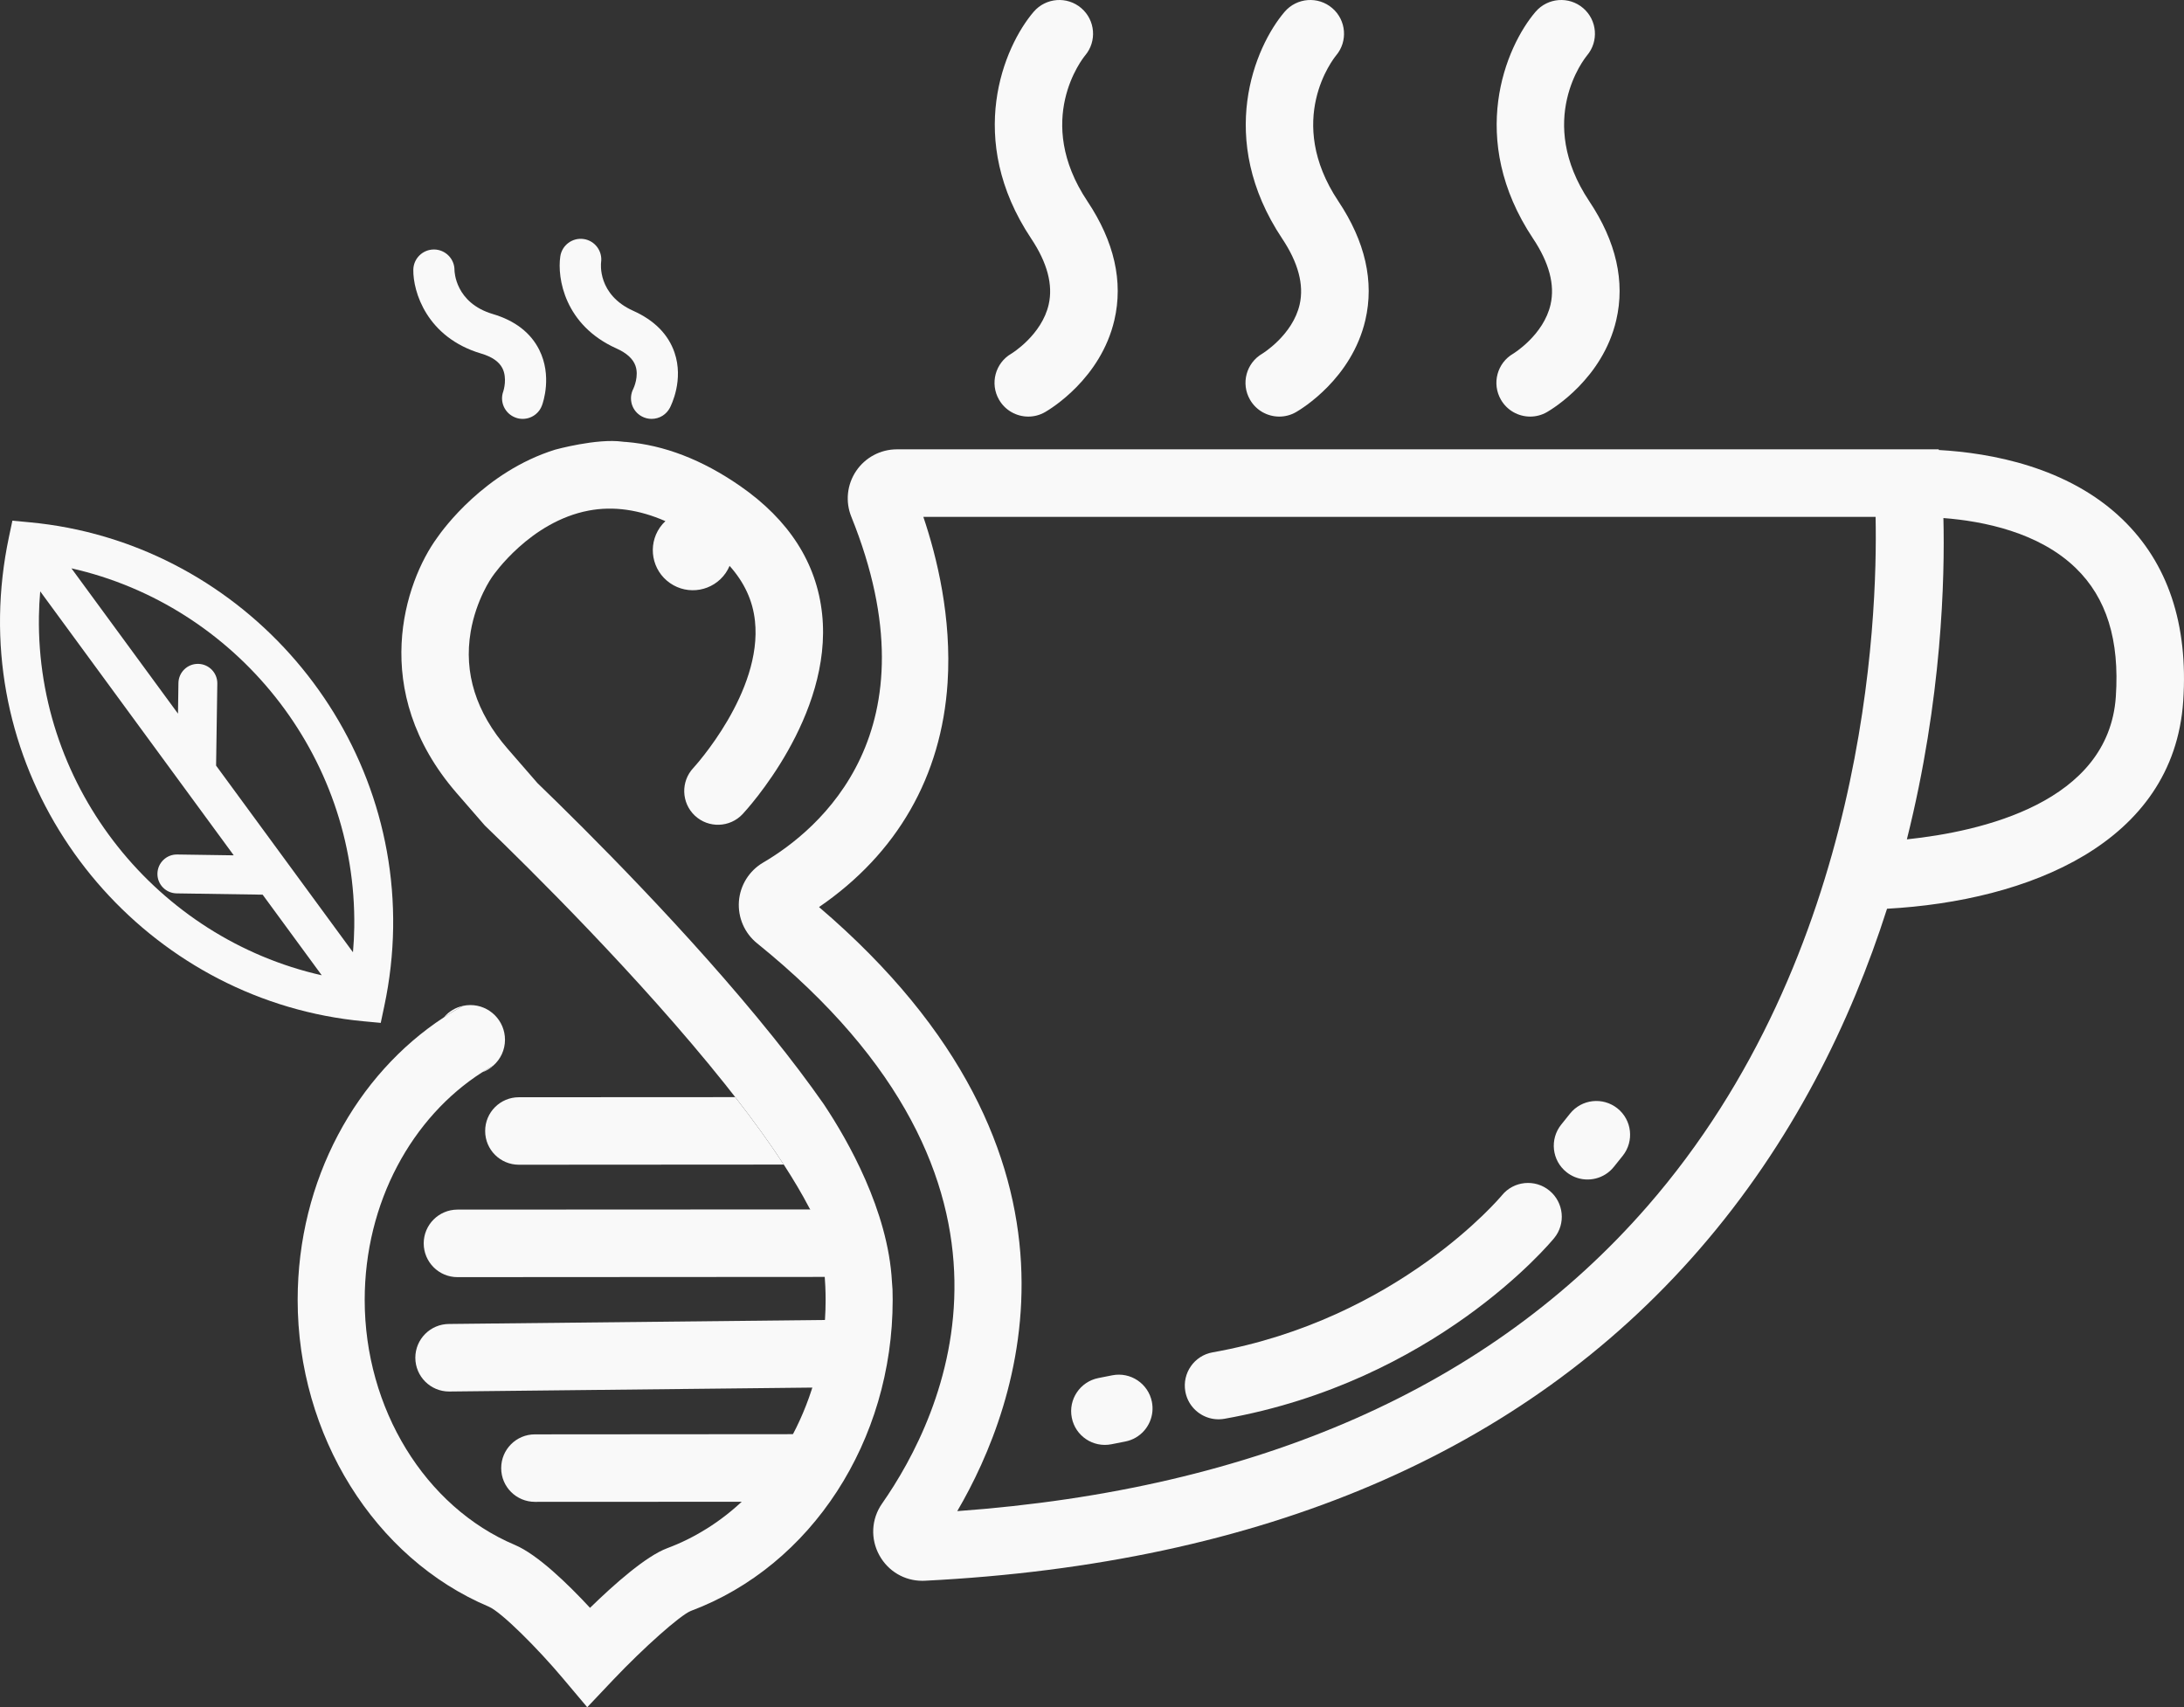 <?xml version="1.0" encoding="UTF-8" standalone="no"?>
<!-- Generator: Adobe Illustrator 24.0.2, SVG Export Plug-In . SVG Version: 6.00 Build 0)  -->

<svg
   version="1.1"
   id="Calque_1"
   x="0px"
   y="0px"
   viewBox="0 0 390.909 305.575"
   xml:space="preserve"
   width="390.909"
   height="305.575"
   xmlns="http://www.w3.org/2000/svg"
   xmlns:svg="http://www.w3.org/2000/svg"><rect x="0" y="0" width="390.909" height="305.575" fill="#333333" stroke="none"/><defs
   id="defs26" />
<style
   type="text/css"
   id="style1">
	.st0{fill:#040606;}
	.st1{fill:#1E3922;}
	.st2{fill:#714228;}
	.st3{fill:#E6AF24;}
</style>











<g
   id="g27"
   transform="translate(-310.332,-256.715)"><path
     class="st1"
     d="m 690.2,349.64 c -9.74,-9.38 -23.6,-11.86 -32.85,-12.38 l -0.01,-0.12 h -3.58 c -0.46,0 -0.89,0 -1.31,0 H 470.87 c -2.93,0 -5.66,1.45 -7.3,3.88 -1.63,2.42 -1.96,5.48 -0.86,8.19 15.51,38.44 -5.88,56.1 -15.79,61.9 0,0 0,0 0,0 -2.49,1.46 -4.11,4.05 -4.33,6.93 -0.21,2.89 1,5.7 3.26,7.52 53.31,43.06 33.4,84.47 22.36,100.28 -1.93,2.76 -2.11,6.32 -0.47,9.28 1.57,2.83 4.47,4.54 7.67,4.54 0.15,0 0.3,0 0.45,-0.01 60.42,-3.04 107.02,-22.95 138.52,-59.17 16.82,-19.33 27.25,-40.89 33.71,-61.11 25.28,-1.39 51.27,-11.71 53.01,-37.13 0.93,-13.77 -2.73,-24.74 -10.9,-32.6 z m -85.02,123 c -28.15,32.32 -69.68,50.65 -123.51,54.55 11.13,-19.01 27.54,-63.46 -24.74,-108.12 13.99,-9.59 21.92,-23.39 23.01,-40.16 0.75,-11.65 -1.9,-22.47 -4.34,-29.68 h 170.44 c 0.39,18.29 -1.6,78.35 -40.86,123.41 z m 83.86,-91.22 c -1.3,18.97 -24.07,24.13 -37.4,25.53 6.32,-25.2 6.8,-46.92 6.54,-57.51 7.24,0.56 17.1,2.57 23.68,8.94 5.52,5.34 7.87,12.88 7.18,23.04 z"
     id="path10"
     style="fill:#f9f9f9" /><path
     class="st2"
     d="m 587.66,469.82 c -2.58,-2.12 -6.39,-1.74 -8.5,0.84 -0.18,0.22 -18.55,22.21 -51.78,28.11 -3.29,0.58 -5.47,3.72 -4.89,7 0.39,2.21 1.94,3.92 3.91,4.63 0.96,0.35 2.02,0.45 3.1,0.26 37.57,-6.68 58.15,-31.3 59.01,-32.34 2.11,-2.57 1.73,-6.38 -0.85,-8.5 z"
     id="path11"
     style="fill:#f9f9f9" /><path
     class="st2"
     d="m 502.17,510.47 c -0.65,-3.27 1.48,-6.45 4.76,-7.1 l 2.48,-0.49 c 3.27,-0.65 6.45,1.48 7.1,4.76 0.11,0.58 0.14,1.15 0.09,1.7 -0.23,2.61 -2.15,4.86 -4.85,5.39 l -2.48,0.49 c -3.28,0.65 -6.46,-1.48 -7.1,-4.75 z"
     id="path12"
     style="fill:#f9f9f9" /><path
     class="st2"
     d="m 599.83,455.1 c -2.61,-2.08 -6.41,-1.66 -8.49,0.95 l -1.58,1.97 c -2.08,2.61 -1.66,6.41 0.95,8.49 0.46,0.37 0.95,0.65 1.47,0.87 2.42,1 5.31,0.33 7.02,-1.82 l 1.58,-1.97 c 2.08,-2.6 1.66,-6.41 -0.95,-8.49 z"
     id="path13"
     style="fill:#f9f9f9" /><path
     class="st1"
     d="m 491.36,320.01 c -2.89,1.67 -3.88,5.36 -2.21,8.25 1.12,1.94 3.15,3.02 5.24,3.02 1.02,0 2.06,-0.26 3.01,-0.81 1.01,-0.58 9.95,-6 12.39,-16.45 1.61,-6.9 -0.01,-14.07 -4.83,-21.29 -9.65,-14.48 -0.86,-25.53 -0.41,-26.08 2.14,-2.53 1.84,-6.32 -0.68,-8.48 -2.53,-2.17 -6.34,-1.88 -8.52,0.65 -5.35,6.25 -12.33,22.77 -0.44,40.61 2.87,4.3 3.92,8.26 3.13,11.76 -1.24,5.51 -6.66,8.81 -6.68,8.82 z"
     id="path14"
     style="fill:#f9f9f9" /><g
     id="g15"
     style="fill:#f9f9f9">
	<path
   class="st3"
   d="m 407.34,329.28 c -0.22,0.61 -0.6,1.15 -1.1,1.56 -0.67,0.56 -1.51,0.85 -2.36,0.85 -0.43,0 -0.86,-0.07 -1.27,-0.23 -0.93,-0.34 -1.66,-1.02 -2.08,-1.91 -0.41,-0.89 -0.45,-1.88 -0.11,-2.8 0.06,-0.19 0.73,-2.37 -0.17,-4.14 -0.6,-1.17 -1.88,-2.05 -3.82,-2.62 -9.72,-2.89 -12.18,-11.07 -12.12,-14.99 0.03,-2.02 1.68,-3.63 3.69,-3.63 h 0.05 c 2.02,0.03 3.65,1.69 3.63,3.71 0.01,0.22 0.13,5.84 6.85,7.84 3.98,1.18 6.78,3.34 8.32,6.41 2.33,4.65 0.69,9.42 0.49,9.95 z"
   id="path15"
   style="fill:#f9f9f9" />
</g><g
     id="g16"
     style="fill:#f9f9f9">
	<path
   class="st3"
   d="m 430.22,329.73 c -0.3,0.57 -0.75,1.05 -1.3,1.4 -0.59,0.37 -1.28,0.56 -1.96,0.56 -0.59,0 -1.19,-0.14 -1.73,-0.43 -0.87,-0.46 -1.51,-1.23 -1.8,-2.17 -0.28,-0.94 -0.19,-1.93 0.26,-2.79 0.07,-0.15 1.04,-2.26 0.38,-4.12 -0.43,-1.24 -1.59,-2.29 -3.43,-3.11 -9.25,-4.16 -10.6,-12.59 -10.02,-16.47 0.3,-2.01 2.19,-3.4 4.19,-3.1 2,0.29 3.39,2.16 3.11,4.16 -0.03,0.22 -0.66,5.8 5.74,8.68 3.79,1.7 6.28,4.21 7.4,7.47 1.68,4.91 -0.58,9.42 -0.84,9.92 z"
   id="path16"
   style="fill:#f9f9f9" />
</g><path
     class="st1"
     d="m 536.28,320.01 c -2.89,1.67 -3.88,5.36 -2.21,8.25 1.12,1.94 3.15,3.02 5.24,3.02 1.02,0 2.06,-0.26 3.01,-0.81 1.01,-0.58 9.95,-6 12.39,-16.45 1.61,-6.9 -0.01,-14.07 -4.83,-21.29 -9.65,-14.48 -0.86,-25.53 -0.41,-26.08 2.14,-2.53 1.84,-6.32 -0.68,-8.48 -2.53,-2.17 -6.34,-1.88 -8.52,0.65 -5.35,6.25 -12.33,22.77 -0.44,40.61 2.87,4.3 3.92,8.26 3.13,11.76 -1.25,5.51 -6.67,8.81 -6.68,8.82 z"
     id="path17"
     style="fill:#f9f9f9" /><path
     class="st1"
     d="m 581.19,320.01 c -2.89,1.67 -3.88,5.36 -2.21,8.25 1.12,1.94 3.15,3.02 5.24,3.02 1.02,0 2.06,-0.26 3.01,-0.81 1.01,-0.58 9.95,-6 12.39,-16.45 1.61,-6.9 -0.01,-14.07 -4.83,-21.29 -9.65,-14.48 -0.86,-25.53 -0.41,-26.08 2.14,-2.53 1.84,-6.32 -0.68,-8.48 -2.53,-2.17 -6.34,-1.88 -8.52,0.65 -5.35,6.25 -12.33,22.77 -0.44,40.61 2.87,4.3 3.92,8.26 3.13,11.76 -1.24,5.51 -6.67,8.81 -6.68,8.82 z"
     id="path18"
     style="fill:#f9f9f9" /><path
     class="st1"
     d="m 380.7,422.79 c 0.55,-37.25 -28.02,-69.13 -65.06,-72.59 l -3.09,-0.29 -0.64,3.03 c -0.97,4.6 -1.5,9.31 -1.57,14 -0.55,37.22 28.02,69.1 65.05,72.57 l 3.09,0.29 0.64,-3.03 c 0.98,-4.6 1.51,-9.31 1.58,-13.98 z m -6.96,-0.11 c -0.02,1.49 -0.1,2.98 -0.23,4.48 l -24.5,-33.41 0.22,-14.68 c 0.03,-1.92 -1.51,-3.5 -3.43,-3.53 -1.92,-0.03 -3.5,1.51 -3.53,3.43 l -0.08,5.48 -19.07,-26.01 c 29.4,6.63 51.08,33.39 50.62,64.24 z M 317.3,367.05 c 0.02,-1.5 0.1,-2.99 0.23,-4.49 l 34.64,47.25 -10.13,-0.15 c -1.92,-0.03 -3.5,1.51 -3.53,3.43 -0.03,1.92 1.51,3.5 3.43,3.53 l 15.4,0.23 10.58,14.43 c -29.41,-6.64 -51.08,-33.4 -50.62,-64.23 z"
     id="path19"
     style="fill:#f9f9f9" /><g
     id="g26"
     style="fill:#f9f9f9">
	<path
   class="st3"
   d="m 450.62,465.16 -47.41,0.03 c -3.34,0 -6.04,-2.7 -6.04,-6.03 -0.01,-3.34 2.69,-6.05 6.03,-6.05 l 38.73,-0.02 c 3.21,4.12 6.16,8.19 8.69,12.07 z"
   id="path20"
   style="fill:#f9f9f9" />
	<path
   class="st3"
   d="m 460.52,513.41 c -3.39,4.9 -7.65,9.04 -12.58,12.1 h -0.01 l -41.84,0.02 c -0.01,0 -0.01,0 -0.01,0 -3.34,0 -6.04,-2.7 -6.04,-6.03 -0.01,-3.34 2.69,-6.05 6.03,-6.05 z"
   id="path21"
   style="fill:#f9f9f9" />
	<path
   class="st3"
   d="m 458.05,485.27 -65.83,0.04 c 0,0 0,0 -0.01,0 -3.33,0 -6.03,-2.7 -6.04,-6.04 0,-3.33 2.7,-6.04 6.04,-6.05 l 63.85,-0.03 c 1.11,3.83 1.8,7.88 1.99,12.08 z"
   id="path22"
   style="fill:#f9f9f9" />
	<path
   class="st3"
   d="m 462.22,492.93 c -0.54,4.23 -1.58,8.3 -3.08,12.11 l -68.42,0.74 c 0,0 0,0 -0.01,0 -3.33,0 -6.03,-2.7 -6.04,-6.04 0,-3.33 2.7,-6.04 6.04,-6.05 z"
   id="path23"
   style="fill:#f9f9f9" />
	<path
   class="st3"
   d="m 393.18,436.76 c -1.16,0.63 -2.29,1.31 -3.39,2.04 0.86,-1.02 2.04,-1.75 3.39,-2.04 z"
   id="path24"
   style="fill:#f9f9f9" />
	<path
   class="st3"
   d="m 398.63,447.44 c -0.57,0.53 -1.25,0.94 -1.99,1.2 0.65,-0.42 1.31,-0.82 1.99,-1.2 z"
   id="path25"
   style="fill:#f9f9f9" />
	<path
   class="st3"
   d="m 470.11,489.39 c 0,25.22 -14.52,47.59 -36.14,55.67 -1.91,0.78 -8.41,6.55 -13.91,12.35 l -4.62,4.88 -4.33,-5.14 c -4.46,-5.31 -11.02,-11.9 -13.29,-12.86 -20.46,-8.63 -34.21,-30.7 -34.21,-54.9 0,-21.51 10.52,-40.35 26.18,-50.59 1.1,-0.73 2.23,-1.41 3.39,-2.04 0.43,-0.1 0.88,-0.15 1.34,-0.15 3.42,0 6.2,2.78 6.2,6.21 0,1.84 -0.81,3.5 -2.09,4.62 -0.68,0.38 -1.34,0.78 -1.99,1.2 -12.54,8.02 -21.03,23.28 -21.03,40.75 0,19.44 10.8,37.06 26.88,43.85 4.07,1.72 9.51,7.01 13.45,11.26 4.35,-4.24 10.02,-9.26 13.83,-10.68 2.44,-0.91 4.76,-2.06 6.95,-3.43 h 0.01 c 4.93,-3.06 9.19,-7.2 12.58,-12.1 2.12,-3.06 3.89,-6.41 5.28,-9.98 1.5,-3.81 2.54,-7.88 3.08,-12.11 0.29,-2.23 0.44,-4.5 0.44,-6.81 0,-0.84 -0.02,-1.67 -0.06,-2.49 -0.19,-4.2 -0.88,-8.25 -1.99,-12.08 -0.1,-0.36 -0.21,-0.71 -0.32,-1.06 -0.22,-0.27 -0.41,-0.56 -0.57,-0.88 -1.28,-2.46 -2.82,-5.04 -4.55,-7.72 -2.53,-3.88 -5.48,-7.95 -8.69,-12.07 -0.61,-0.78 -1.22,-1.56 -1.84,-2.34 -15.22,-19.08 -35.15,-38.74 -42.97,-46.27 -1.78,-2.04 -3.45,-3.96 -4.97,-5.72 -0.04,-0.05 -0.09,-0.1 -0.13,-0.15 -15.8,-18.27 -9.2,-37.78 -3.44,-45.65 1.01,-1.47 8.5,-11.82 21.11,-15.76 0,0 7.48,-2.07 12.09,-1.43 0.22,0.03 0.43,0.05 0.64,0.05 6.77,0.56 13.59,3.17 20.37,7.87 8.78,6.09 13.72,13.8 14.69,22.92 1.95,18.32 -13.57,35.11 -14.23,35.82 -2.28,2.43 -6.1,2.56 -8.54,0.28 -2.43,-2.28 -2.56,-6.1 -0.28,-8.54 0.25,-0.27 12.41,-13.6 11.03,-26.32 -0.39,-3.64 -1.9,-6.89 -4.54,-9.85 -0.19,0.44 -0.42,0.87 -0.7,1.28 -2.26,3.25 -6.71,4.06 -9.96,1.8 -3.25,-2.25 -4.06,-6.71 -1.81,-9.96 0.29,-0.42 0.62,-0.79 0.98,-1.13 -4.72,-2.06 -9.31,-2.72 -13.71,-1.89 -10.52,1.98 -17.11,11.6 -17.18,11.7 l -0.17,0.24 c 0,0 -2.81,3.96 -3.79,9.74 -1.26,7.38 0.95,14.42 6.58,20.92 1.64,1.89 3.44,3.97 5.37,6.18 l 0.05,0.05 c 8.55,8.25 27.15,26.73 42.11,45.37 3.23,4.01 6.28,8.04 9.03,11.97 0.08,0.13 0.17,0.26 0.26,0.39 4.04,6.1 11.32,18.73 12,31.48 0.03,0.49 0.06,0.94 0.1,1.36 0.02,0.63 0.03,1.26 0.03,1.89 z"
   id="path26"
   style="fill:#f9f9f9" />
</g></g>
</svg>
